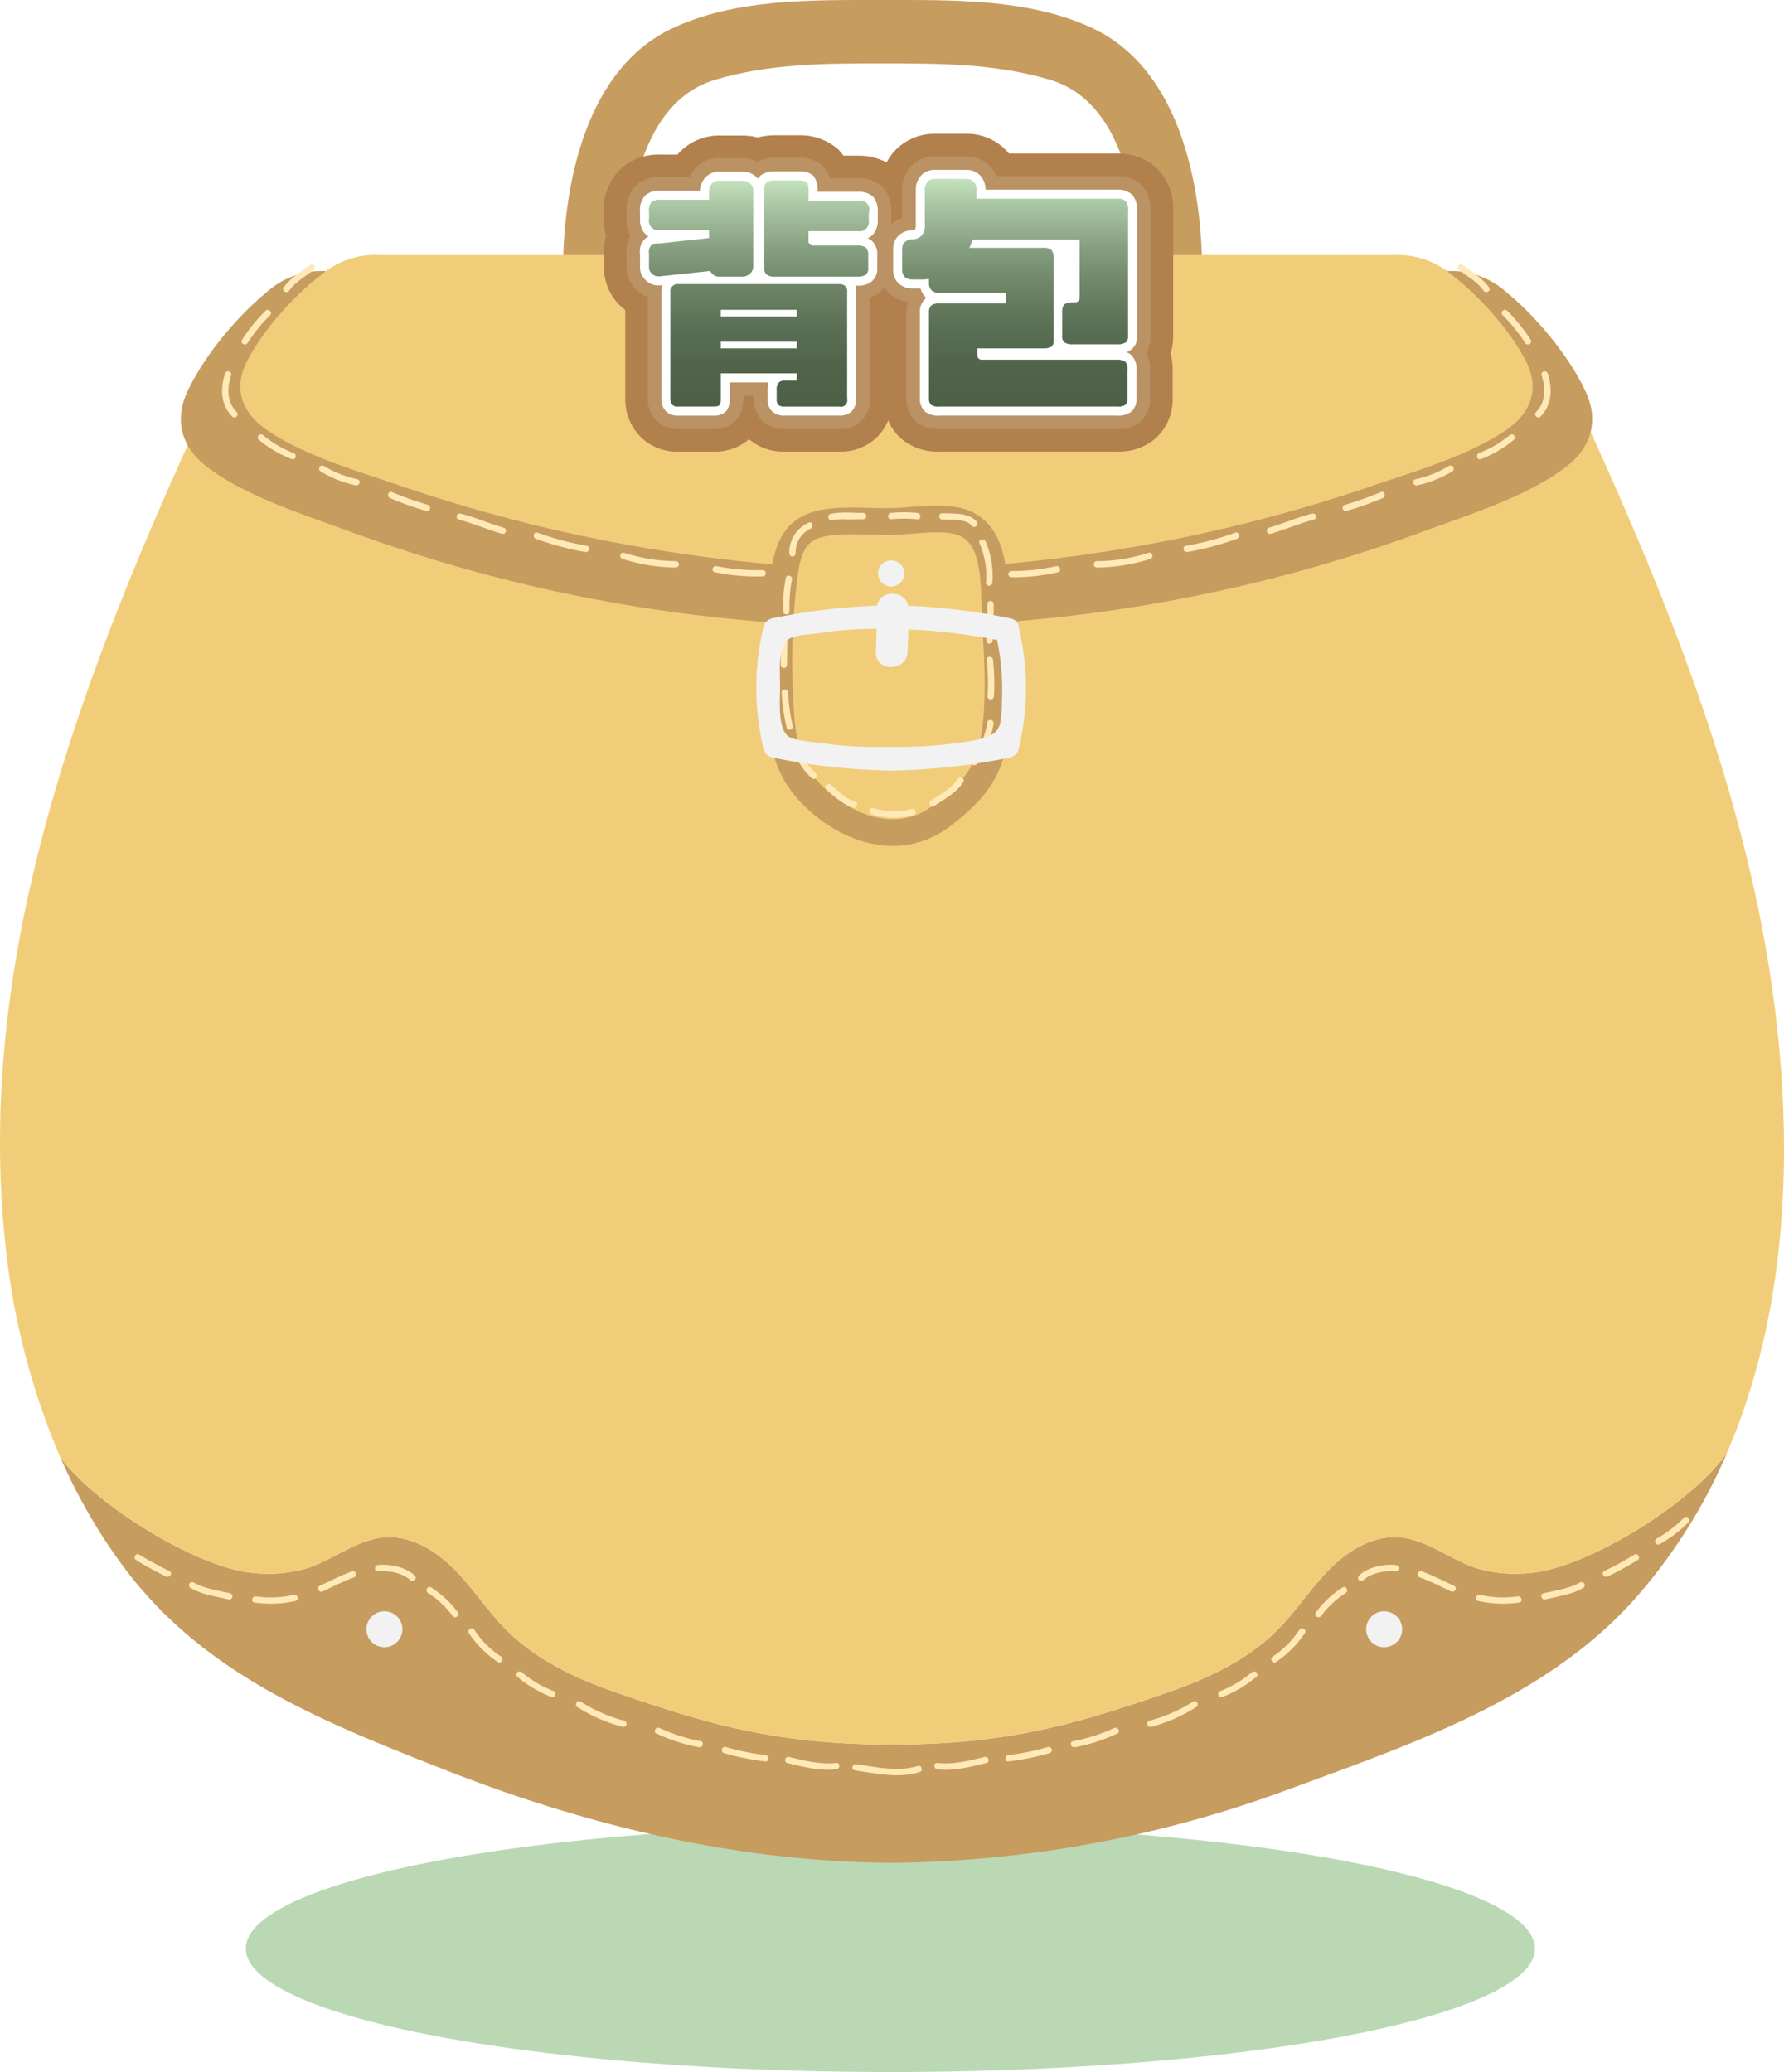 <svg xmlns="http://www.w3.org/2000/svg" xmlns:xlink="http://www.w3.org/1999/xlink" width="333.837" height="387.786" viewBox="0 0 333.837 387.786"><defs><style>.a{fill:#bad8b4;}.b,.m{fill:#c79c5f;}.c,.d{fill:#f2cd79;}.d{stroke-miterlimit:10;}.e{fill:#ffe9b7;}.f{fill:#f2f2f2;}.g{fill:#cc8258;}.h{fill:#b2804d;}.i{fill:#ba9264;}.j{fill:#fff;}.k{fill:url(#k);}.l,.m{stroke:none;}.n{filter:url(#i);}.o{filter:url(#g);}.p{filter:url(#e);}.q{filter:url(#c);}.r{filter:url(#a);}</style><filter id="a" x="24.84" y="41.735" width="282.102" height="84.536" filterUnits="userSpaceOnUse"><feOffset dy="3" input="SourceAlpha"/><feGaussianBlur stdDeviation="3" result="b"/><feFlood flood-opacity="0.161"/><feComposite operator="in" in2="b"/><feComposite in="SourceGraphic"/></filter><filter id="c" x="134.265" y="85.619" width="64.001" height="81.696" filterUnits="userSpaceOnUse"><feOffset dy="3" input="SourceAlpha"/><feGaussianBlur stdDeviation="3" result="d"/><feFlood flood-opacity="0.161"/><feComposite operator="in" in2="d"/><feComposite in="SourceGraphic"/></filter><filter id="e" x="132.532" y="104.267" width="68.455" height="48.95" filterUnits="userSpaceOnUse"><feOffset dy="3" input="SourceAlpha"/><feGaussianBlur stdDeviation="3" result="f"/><feFlood flood-opacity="0.161"/><feComposite operator="in" in2="f"/><feComposite in="SourceGraphic"/></filter><filter id="g" x="160.896" y="108.103" width="12.105" height="19.741" filterUnits="userSpaceOnUse"><feOffset dy="1" input="SourceAlpha"/><feGaussianBlur stdDeviation="1" result="h"/><feFlood flood-opacity="0.161"/><feComposite operator="in" in2="h"/><feComposite in="SourceGraphic"/></filter><filter id="i" x="112.971" y="25.003" width="106.595" height="59.555" filterUnits="userSpaceOnUse"><feOffset input="SourceAlpha"/><feGaussianBlur stdDeviation="1.417" result="j"/><feFlood flood-opacity="0.702"/><feComposite operator="in" in2="j"/><feComposite in="SourceGraphic"/></filter><linearGradient id="k" x1="0.5" x2="0.5" y2="1" gradientUnits="objectBoundingBox"><stop offset="0" stop-color="#c4e2bd"/><stop offset="0.12" stop-color="#a8c4a2"/><stop offset="0.296" stop-color="#87a081"/><stop offset="0.473" stop-color="#6d8467"/><stop offset="0.65" stop-color="#5a7054"/><stop offset="0.825" stop-color="#4f6449"/><stop offset="1" stop-color="#4c6046"/></linearGradient></defs><g transform="translate(-209.979 -133.377)"><ellipse class="a" cx="120.615" cy="23.105" rx="120.615" ry="23.105" transform="translate(255.979 474.952)"/><g transform="translate(315.336 133.377)"><path class="b" d="M398.055,138.842c-11.934-5.8-26.788-5.453-39.7-5.464-12.9.009-27.736-.334-39.655,5.464-15.811,7.691-19.971,28.811-20.121,44.581-.072,7.641,11.8,7.647,11.87,0,.116-12.279,2.722-30.973,16.618-35.123,10.225-3.054,20.738-3.04,31.309-3.052,10.57.012,21.087,0,31.309,3.052,13.893,4.15,16.5,22.858,16.618,35.123.072,7.635,11.942,7.654,11.87,0C418.027,167.642,413.87,146.535,398.055,138.842Z" transform="translate(-298.581 -133.377)"/></g><g transform="translate(208.979 208.937)"><g transform="translate(1 -1)"><path class="b" d="M493.249,385.817a25.842,25.842,0,0,1-9.767-.925c-5.011-1.625-9.348-5.441-14.6-5.779-4.927-.317-9.54,2.56-13,6.079s-6.149,7.743-9.634,11.241c-5.66,5.681-13.151,9.172-20.736,11.779-16.582,5.7-29.446,9.679-51.423,9.679s-34.839-3.978-51.423-9.679c-7.584-2.607-15.075-6.1-20.736-11.779-3.484-3.5-6.17-7.723-9.634-11.241s-8.076-6.4-13-6.079c-5.257.338-9.593,4.154-14.6,5.779a25.846,25.846,0,0,1-9.768.925c-10.278-.717-29.255-12.238-36.385-21.539a103.379,103.379,0,0,0,12.183,20.916c14.948,19.714,36.721,28.351,59.041,37.171,27.011,10.673,55.215,17.5,84.382,17.66a219.069,219.069,0,0,0,74.093-13.715c23.235-8.555,48.565-17.026,65.327-36.187a101.813,101.813,0,0,0,16.83-26.887C523.95,372.7,503.916,385.073,493.249,385.817Z" transform="translate(-207.193 -165.955)"/><path class="c" d="M536.443,285.452c-7.182-30.548-19.409-59.639-32.521-88.051a.731.731,0,0,0-.641-.367H248.572a.731.731,0,0,0-.641.367c-22.62,49.012-43.83,102.709-37.964,157.771a135.965,135.965,0,0,0,10.352,40.184c7.13,9.3,26.107,20.822,36.385,21.539a25.846,25.846,0,0,0,9.768-.925c5.01-1.625,9.346-5.441,14.6-5.779,4.926-.317,9.54,2.56,13,6.079s6.15,7.743,9.634,11.241c5.661,5.681,13.152,9.172,20.736,11.779,16.583,5.7,29.447,9.679,51.423,9.679s34.841-3.978,51.423-9.679c7.585-2.607,15.076-6.1,20.736-11.779,3.485-3.5,6.17-7.723,9.634-11.241s8.076-6.4,13-6.079c5.256.338,9.592,4.154,14.6,5.779a25.842,25.842,0,0,0,9.767.925c10.666-.744,30.7-13.121,37.141-22.58C546.652,360.762,544.6,320.139,536.443,285.452Z" transform="translate(-208.979 -197.034)"/></g></g><g transform="translate(243.819 181.112)"><g class="r" transform="matrix(1, 0, 0, 1, -33.84, -47.73)"><path class="b" d="M501.245,196.231c-3.016-6.583-9.184-14.017-14.746-18.586a15.47,15.47,0,0,0-11.285-4.054q-17.461.016-34.921,0H369.717v.01c-.017,0-.026-.01-.043-.01h-69.2q-17.461,0-34.921,0a15.468,15.468,0,0,0-11.285,4.054c-5.562,4.569-11.731,12-14.747,18.586-2.578,5.63-.834,10.69,4.041,14.262,7.409,5.429,17.4,8.524,25.933,11.671a292.663,292.663,0,0,0,30.769,9.463,292.5,292.5,0,0,0,69.354,8.5.581.581,0,0,0,.1-.023v.023h1.372v-.013c.023,0,.037.014.061.013a292.511,292.511,0,0,0,69.354-8.5,292.747,292.747,0,0,0,30.769-9.463c8.537-3.147,18.524-6.241,25.933-11.671C502.081,206.922,503.824,201.861,501.245,196.231Z" transform="translate(-204.49 -125.86)"/></g><path class="c" d="M488.4,193.7c-2.889-5.847-8.8-12.45-14.125-16.509a15.526,15.526,0,0,0-10.809-3.6q-16.724.014-33.448,0H307.234q-16.724,0-33.448,0a15.525,15.525,0,0,0-10.809,3.6c-5.327,4.058-11.236,10.662-14.124,16.509-2.47,5-.8,9.495,3.87,12.668,7.1,4.822,16.662,7.571,24.839,10.366a296.758,296.758,0,0,0,29.472,8.4,300.109,300.109,0,0,0,61.593,7.47,300.11,300.11,0,0,0,61.594-7.47,296.848,296.848,0,0,0,29.472-8.4c8.177-2.8,17.742-5.544,24.839-10.366C489.2,203.2,490.871,198.7,488.4,193.7Z" transform="translate(-236.576 -173.592)"/></g><g transform="translate(225.756 182.796)"><g class="q" transform="matrix(1, 0, 0, 1, -15.78, -49.42)"><g class="d" transform="translate(-187.25 -118.94)"><path class="l" d="M 354.32 271.759 C 354.32 271.759 354.32 271.759 354.319 271.759 C 349.648 271.759 344.703 269.648 340.395 265.817 C 338.001 263.687 336.375 261.508 335.278 258.959 C 334.258 256.591 333.66 253.795 333.395 250.161 C 332.691 240.516 332.969 230.672 334.18 222.443 C 334.742 218.614 336.033 216.23 338.242 214.94 C 340.519 213.61 343.817 213.431 346.743 213.431 C 347.905 213.431 349.091 213.461 350.348 213.493 C 351.389 213.52 352.466 213.547 353.549 213.557 L 353.571 213.557 L 353.593 213.557 C 354.928 213.545 356.322 213.434 357.798 213.318 C 359.378 213.192 361.012 213.063 362.575 213.063 C 365.475 213.063 367.5 213.521 368.946 214.504 C 370.721 215.71 371.866 217.525 372.551 220.216 C 373.209 222.802 373.311 225.683 373.409 228.47 C 373.421 228.808 373.432 229.141 373.445 229.469 C 373.508 231.105 373.595 232.78 373.678 234.4 C 374.046 241.507 374.425 248.857 373 255.635 C 372.439 258.308 371.416 260.545 369.78 262.677 C 368.402 264.474 366.548 266.242 363.771 268.408 C 360.918 270.631 357.738 271.759 354.32 271.759 Z"/><path class="m" d="M 362.574 215.563 C 361.11 215.563 359.527 215.688 357.995 215.81 C 356.541 215.925 355.038 216.044 353.615 216.057 L 353.571 216.057 L 353.527 216.057 C 352.423 216.047 351.336 216.019 350.283 215.992 C 349.044 215.961 347.873 215.931 346.743 215.931 C 344.152 215.931 341.265 216.069 339.503 217.099 C 338.847 217.482 338.346 217.991 337.924 218.7 C 337.335 219.693 336.908 221.074 336.653 222.807 C 335.469 230.861 335.197 240.51 335.888 249.979 C 336.133 253.327 336.668 255.867 337.574 257.971 C 338.521 260.171 339.946 262.071 342.056 263.949 C 343.959 265.641 345.995 266.964 348.11 267.881 C 350.219 268.795 352.308 269.259 354.319 269.259 C 357.168 269.259 359.831 268.309 362.233 266.436 C 364.837 264.406 366.553 262.778 367.797 261.156 C 369.196 259.332 370.072 257.414 370.554 255.121 C 371.912 248.661 371.541 241.477 371.182 234.529 C 371.098 232.901 371.011 231.217 370.947 229.565 C 370.934 229.234 370.922 228.898 370.91 228.558 C 370.817 225.903 370.72 223.159 370.128 220.832 C 369.438 218.121 368.32 217.102 367.54 216.571 C 366.542 215.893 364.918 215.563 362.574 215.563 L 362.574 215.563 M 362.575 210.563 C 365.416 210.563 368.172 210.955 370.351 212.436 C 375.772 216.122 375.72 223.567 375.943 229.373 C 376.283 238.178 377.275 247.455 375.447 256.149 C 374.096 262.578 370.356 266.443 365.308 270.379 C 361.836 273.086 358.07 274.259 354.319 274.259 C 348.752 274.259 343.218 271.674 338.733 267.685 C 333.303 262.854 331.436 257.664 330.902 250.343 C 330.24 241.288 330.385 231.061 331.706 222.079 C 333.165 212.15 339.299 210.931 346.743 210.931 C 348.934 210.931 351.239 211.036 353.571 211.057 C 356.245 211.033 359.461 210.563 362.575 210.563 Z"/></g></g><path class="e" d="M259.551,175.126c-1.72,1.291-3.747,2.49-5,4.279-.438.627.59,1.221,1.026.6,1.122-1.606,3.026-2.693,4.571-3.854.6-.453.012-1.484-.6-1.024Z" transform="translate(-217.253 -175.011)"/><path class="e" d="M252.4,182.4a32.02,32.02,0,0,0-4.408,5.451c-.413.645.614,1.24,1.026.6a30.568,30.568,0,0,1,4.222-5.211c.544-.538-.3-1.377-.839-.839Z" transform="translate(-218.478 -173.662)"/><path class="e" d="M245.379,192.337c-.9,2.8-.832,5.853,1.339,8.048.538.544,1.377-.3.839-.839-1.875-1.9-1.8-4.506-1.033-6.893.233-.729-.913-1.041-1.145-.316Z" transform="translate(-219.05 -171.848)"/><path class="e" d="M250.64,202.855a21.637,21.637,0,0,0,6.207,3.646c.715.273,1.023-.874.316-1.144a19.868,19.868,0,0,1-5.683-3.341c-.583-.487-1.427.348-.839.839Z" transform="translate(-218.003 -169.989)"/><path class="e" d="M260.411,207.883a21.371,21.371,0,0,0,6.551,2.6c.744.161,1.064-.983.316-1.144a20.324,20.324,0,0,1-6.267-2.486.594.594,0,0,0-.6,1.026Z" transform="translate(-216.191 -169.072)"/><path class="e" d="M271.393,212.11a61.791,61.791,0,0,0,6.75,2.4.594.594,0,0,0,.316-1.144,61.7,61.7,0,0,1-6.75-2.4c-.7-.3-1.01.851-.316,1.144Z" transform="translate(-214.158 -168.297)"/><path class="e" d="M282.229,215.5c2.728.693,5.36,1.859,8.072,2.645a.594.594,0,0,0,.316-1.145c-2.711-.785-5.345-1.951-8.072-2.643a.594.594,0,0,0-.316,1.144Z" transform="translate(-212.138 -167.658)"/><path class="e" d="M294.364,218.519a55,55,0,0,0,9.24,2.463c.747.147,1.066-1,.316-1.144a54.834,54.834,0,0,1-9.24-2.464c-.713-.275-1.022.872-.316,1.145Z" transform="translate(-209.864 -167.097)"/><path class="e" d="M308.017,221.683a33.391,33.391,0,0,0,9.995,1.611.594.594,0,0,0,0-1.187,32.367,32.367,0,0,1-9.679-1.568c-.729-.234-1.041.912-.316,1.144Z" transform="translate(-207.313 -166.503)"/><path class="e" d="M322.579,223.788a40.181,40.181,0,0,0,8.961.781.594.594,0,0,0,0-1.187,38.587,38.587,0,0,1-8.646-.738c-.745-.15-1.065.995-.315,1.144Z" transform="translate(-204.593 -166.106)"/><path class="e" d="M439.9,176.151c1.544,1.161,3.448,2.248,4.571,3.854.434.621,1.464.029,1.024-.6-1.25-1.789-3.277-2.988-5-4.279-.611-.459-1.2.571-.6,1.024Z" transform="translate(-182.622 -175.011)"/><path class="e" d="M446.741,183.236a30.57,30.57,0,0,1,4.223,5.211c.411.64,1.439.046,1.024-.6a31.966,31.966,0,0,0-4.409-5.451c-.542-.538-1.383.3-.839.839Z" transform="translate(-181.329 -173.662)"/><path class="e" d="M453.045,192.653c.764,2.391.843,5-1.034,6.893-.538.544.3,1.384.839.839,2.171-2.194,2.235-5.248,1.339-8.048-.232-.724-1.378-.414-1.144.316Z" transform="translate(-180.343 -171.848)"/><path class="e" d="M448.756,202.016a19.89,19.89,0,0,1-5.685,3.341c-.705.271-.4,1.418.316,1.144a21.643,21.643,0,0,0,6.208-3.646c.586-.49-.258-1.327-.839-.839Z" transform="translate(-182.057 -169.989)"/><path class="e" d="M439.3,206.857a20.336,20.336,0,0,1-6.267,2.486c-.747.161-.431,1.306.315,1.144a21.359,21.359,0,0,0,6.551-2.6.594.594,0,0,0-.6-1.026Z" transform="translate(-183.94 -169.073)"/><path class="e" d="M428.646,210.966a61.806,61.806,0,0,1-6.752,2.4.594.594,0,0,0,.316,1.144,61.81,61.81,0,0,0,6.752-2.4c.692-.292.388-1.441-.316-1.144Z" transform="translate(-186.02 -168.297)"/><path class="e" d="M418.023,214.354c-2.728.692-5.362,1.859-8.073,2.643a.594.594,0,0,0,.316,1.145c2.711-.786,5.345-1.951,8.073-2.645a.594.594,0,0,0-.316-1.144Z" transform="translate(-188.254 -167.658)"/><path class="e" d="M406.07,217.374a54.892,54.892,0,0,1-9.24,2.464c-.749.147-.432,1.291.316,1.144a54.959,54.959,0,0,0,9.238-2.463c.705-.273.4-1.421-.315-1.145Z" transform="translate(-190.709 -167.097)"/><path class="e" d="M392.511,220.539a32.374,32.374,0,0,1-9.68,1.568.594.594,0,0,0,0,1.187,33.385,33.385,0,0,0,9.994-1.611c.725-.233.415-1.379-.315-1.144Z" transform="translate(-193.354 -166.503)"/><path class="e" d="M377.747,222.644a37.346,37.346,0,0,1-8.386.906.594.594,0,0,0,0,1.187,38.82,38.82,0,0,0,8.7-.948c.748-.152.431-1.3-.316-1.144Z" transform="translate(-195.873 -166.106)"/><path class="e" d="M231.326,379.535a58.735,58.735,0,0,0,5.616,3.071c.686.328,1.289-.7.6-1.026a58.462,58.462,0,0,1-5.616-3.071c-.65-.4-1.248.623-.6,1.026Z" transform="translate(-221.629 -136.975)"/><path class="e" d="M239.891,383.928c2.237,1.258,4.651,1.557,7.114,2.145.743.178,1.06-.966.316-1.144-2.351-.561-4.692-.824-6.83-2.025a.594.594,0,0,0-.6,1.024Z" transform="translate(-220.03 -136.152)"/><path class="e" d="M250,386.278a20.943,20.943,0,0,0,7.679-.292c.744-.169.43-1.313-.316-1.144a19.311,19.311,0,0,1-7.047.292c-.747-.107-1.069,1.036-.316,1.144Z" transform="translate(-218.166 -135.777)"/><path class="e" d="M260.848,384.891c1.942-.9,3.789-1.894,5.809-2.607.716-.252.407-1.4-.316-1.144-2.12.747-4.056,1.784-6.093,2.725-.692.321-.09,1.344.6,1.026Z" transform="translate(-216.226 -136.473)"/><path class="e" d="M269.506,381.329c1.872-.19,4.666.288,6.049,1.668a.594.594,0,0,0,.84-.839c-1.636-1.631-4.658-2.242-6.889-2.016-.753.076-.76,1.264,0,1.187Z" transform="translate(-214.544 -136.661)"/><path class="e" d="M277.332,384.721a17.053,17.053,0,0,1,4.585,4.262c.415.637,1.443.043,1.024-.6a18.408,18.408,0,0,0-5.01-4.687c-.63-.436-1.225.592-.6,1.024Z" transform="translate(-213.024 -136.008)"/><path class="e" d="M283.75,390.99a18.734,18.734,0,0,0,5.414,5.427c.64.421,1.236-.607.6-1.026a17.273,17.273,0,0,1-4.988-5c-.417-.637-1.446-.043-1.026.6Z" transform="translate(-211.793 -134.787)"/><path class="e" d="M291.411,397.906a21.885,21.885,0,0,0,6.407,3.8c.713.274,1.022-.872.316-1.144a20.182,20.182,0,0,1-5.884-3.5c-.579-.493-1.422.343-.839.839Z" transform="translate(-210.378 -133.516)"/><path class="e" d="M300.905,402.716a29.752,29.752,0,0,0,8.457,3.7.594.594,0,0,0,.316-1.144,28.718,28.718,0,0,1-8.175-3.578c-.652-.4-1.248.624-.6,1.026Z" transform="translate(-208.619 -132.641)"/><path class="e" d="M313.352,406.869a33.289,33.289,0,0,0,7.948,2.579c.747.142,1.066-1,.316-1.144a32.023,32.023,0,0,1-7.664-2.461c-.687-.322-1.291.7-.6,1.026Z" transform="translate(-206.296 -131.858)"/><path class="e" d="M324.03,409.974a47.709,47.709,0,0,0,7.725,1.556c.757.089.75-1.1,0-1.187a45.8,45.8,0,0,1-7.409-1.513.594.594,0,0,0-.316,1.144Z" transform="translate(-204.32 -131.293)"/><path class="e" d="M334.014,411.544c3.042.724,6.017,1.526,9.167,1.167.75-.085.758-1.274,0-1.187-3.042.348-5.914-.426-8.851-1.124-.743-.177-1.06.967-.316,1.144Z" transform="translate(-202.455 -130.998)"/><path class="e" d="M476.154,372.715a23.242,23.242,0,0,1-5.117,3.905.593.593,0,0,0,.6,1.024,24.349,24.349,0,0,0,5.358-4.09c.538-.544-.3-1.384-.839-.839Z" transform="translate(-176.807 -138.075)"/><path class="e" d="M468.413,378.51a58.447,58.447,0,0,1-5.615,3.071c-.69.33-.088,1.353.6,1.026a58.734,58.734,0,0,0,5.616-3.071c.648-.4.052-1.429-.6-1.026Z" transform="translate(-178.351 -136.975)"/><path class="e" d="M460.06,382.9c-2.137,1.2-4.48,1.464-6.83,2.025-.742.178-.427,1.322.316,1.144,2.464-.589,4.876-.887,7.114-2.145a.594.594,0,0,0-.6-1.024Z" transform="translate(-180.162 -136.152)"/><path class="e" d="M450.3,385.134a19.311,19.311,0,0,1-7.047-.292c-.743-.169-1.061.976-.315,1.144a20.935,20.935,0,0,0,7.677.292c.754-.108.433-1.251-.316-1.144Z" transform="translate(-182.087 -135.777)"/><path class="e" d="M440.141,383.865c-2.038-.941-3.97-1.978-6.093-2.725-.722-.255-1.031.891-.316,1.144,2.021.712,3.868,1.709,5.809,2.607.69.318,1.293-.705.6-1.026Z" transform="translate(-183.805 -136.473)"/><path class="e" d="M430.963,380.142c-2.232-.227-5.254.385-6.888,2.016a.594.594,0,0,0,.839.839c1.383-1.379,4.177-1.858,6.049-1.668.76.077.754-1.111,0-1.187Z" transform="translate(-185.567 -136.661)"/><path class="e" d="M422.278,383.7a18.4,18.4,0,0,0-5.011,4.687c-.418.642.609,1.238,1.026.6a17.048,17.048,0,0,1,4.584-4.263c.624-.431.032-1.46-.6-1.024Z" transform="translate(-186.826 -136.008)"/><path class="e" d="M415.5,390.392a17.262,17.262,0,0,1-4.989,5c-.635.419-.042,1.447.6,1.026a18.733,18.733,0,0,0,5.414-5.427c.419-.641-.608-1.236-1.024-.6Z" transform="translate(-188.122 -134.787)"/><path class="e" d="M408.171,397.067a20.214,20.214,0,0,1-5.884,3.5c-.706.271-.4,1.418.316,1.144a21.9,21.9,0,0,0,6.407-3.8c.583-.5-.261-1.332-.839-.839Z" transform="translate(-189.683 -133.516)"/><path class="e" d="M399.256,401.691a28.7,28.7,0,0,1-8.175,3.578.594.594,0,0,0,.316,1.144,29.759,29.759,0,0,0,8.459-3.7c.648-.4.052-1.429-.6-1.026Z" transform="translate(-191.783 -132.641)"/><path class="e" d="M386.733,405.844a32.032,32.032,0,0,1-7.663,2.461c-.75.142-.432,1.287.316,1.144a33.3,33.3,0,0,0,7.947-2.579c.691-.324.089-1.347-.6-1.026Z" transform="translate(-194.03 -131.858)"/><path class="e" d="M376.294,408.83a45.716,45.716,0,0,1-7.41,1.513c-.749.089-.757,1.277,0,1.187a47.7,47.7,0,0,0,7.726-1.556.594.594,0,0,0-.316-1.144Z" transform="translate(-195.96 -131.293)"/><path class="e" d="M366.538,410.4c-2.938.7-5.807,1.472-8.851,1.124-.757-.087-.751,1.1,0,1.187,3.15.36,6.125-.443,9.167-1.167.743-.176.428-1.321-.316-1.144Z" transform="translate(-198.054 -130.998)"/><path class="e" d="M344.617,412.685c4.013.578,8.184,1.566,12.161.328.726-.227.417-1.373-.316-1.144-3.765,1.173-7.731.22-11.53-.329-.747-.107-1.069,1.036-.315,1.145Z" transform="translate(-200.473 -130.783)"/><path class="e" d="M341.131,215.593a14.282,14.282,0,0,1,3.023-.122l2.794-.031a.594.594,0,0,0,0-1.187c-1.96.023-4.222-.253-6.133.2-.743.174-.428,1.32.316,1.144Z" transform="translate(-201.183 -167.685)"/><path class="e" d="M350.4,215.445a26.356,26.356,0,0,1,4.9.011c.76.071.755-1.116,0-1.187a26.46,26.46,0,0,0-4.9-.011c-.755.069-.762,1.256,0,1.187Z" transform="translate(-199.417 -167.692)"/><path class="e" d="M337.878,215.788a6.087,6.087,0,0,0-3.623,5.766.594.594,0,0,0,1.187,0,4.874,4.874,0,0,1,2.751-4.622c.694-.291.389-1.44-.316-1.144Z" transform="translate(-202.33 -167.395)"/><path class="e" d="M333.8,224.555a27.245,27.245,0,0,0-.506,6.271c.027.762,1.214.766,1.187,0a25.9,25.9,0,0,1,.463-5.955c.146-.747-1-1.066-1.144-.316Z" transform="translate(-202.514 -165.826)"/><path class="e" d="M333.006,233.367l-.117,5.874a.594.594,0,0,0,1.187,0l.118-5.874a.594.594,0,0,0-1.187,0Z" transform="translate(-202.586 -164.206)"/><path class="e" d="M333.055,242.648a37.614,37.614,0,0,0,.921,6.538c.172.744,1.318.43,1.144-.315a35.853,35.853,0,0,1-.878-6.223c-.04-.761-1.227-.766-1.187,0Z" transform="translate(-202.555 -162.47)"/><path class="e" d="M334.825,251.727a14.242,14.242,0,0,0,3.51,5.28c.554.526,1.4-.312.84-.839a12.9,12.9,0,0,1-3.206-4.756c-.272-.705-1.42-.4-1.144.316Z" transform="translate(-202.231 -160.799)"/><path class="e" d="M340.115,257.959c1.547,1.308,3.064,2.867,5.042,3.481.731.228,1.043-.918.316-1.144-1.764-.548-3.14-2.011-4.519-3.176-.579-.49-1.423.345-.839.839Z" transform="translate(-201.271 -159.685)"/><path class="e" d="M347.291,261.927a13.481,13.481,0,0,0,7.823.17.594.594,0,0,0-.316-1.145,12.615,12.615,0,0,1-7.192-.169c-.713-.274-1.023.872-.316,1.144Z" transform="translate(-199.967 -158.98)"/><path class="e" d="M357.225,261.293c1.944-1.282,4.182-2.452,5.455-4.475.408-.648-.618-1.245-1.024-.6-1.151,1.829-3.271,2.89-5.031,4.049-.635.419-.042,1.447.6,1.026Z" transform="translate(-198.198 -159.878)"/><path class="e" d="M364.025,255.079a18.171,18.171,0,0,0,3.1-7.46c.117-.748-1.026-1.069-1.145-.316A17.364,17.364,0,0,1,363,254.479c-.421.64.607,1.236,1.024.6Z" transform="translate(-196.973 -161.573)"/><path class="e" d="M358.452,215.484c1.64.064,4.379-.229,5.58,1.191.494.584,1.331-.259.839-.839-1.442-1.7-4.445-1.461-6.419-1.538-.764-.028-.763,1.159,0,1.187Z" transform="translate(-197.912 -167.665)"/><path class="e" d="M364.249,219.131a15.6,15.6,0,0,1,1.225,7.375c-.058.761,1.13.757,1.187,0a16.344,16.344,0,0,0-1.268-7.691c-.292-.693-1.441-.388-1.144.316Z" transform="translate(-196.731 -166.893)"/><path class="e" d="M365.509,228.691q-.036,3.431-.18,6.857c-.032.764,1.155.763,1.187,0q.144-3.427.18-6.857a.594.594,0,0,0-1.187,0Z" transform="translate(-196.52 -165.08)"/><path class="e" d="M365.376,237.486a40.982,40.982,0,0,1,.165,6.858c-.045.763,1.142.761,1.187,0a40.976,40.976,0,0,0-.165-6.858c-.081-.751-1.269-.76-1.187,0Z" transform="translate(-196.512 -163.434)"/><path class="f" d="M2.448,0A2.448,2.448,0,1,1,0,2.448,2.448,2.448,0,0,1,2.448,0Z" transform="translate(148.536 55.449)"/><circle class="f" cx="3.365" cy="3.365" r="3.365" transform="translate(52.791 252.139)"/><circle class="f" cx="3.365" cy="3.365" r="3.365" transform="translate(239.871 252.139)"/><g class="p" transform="matrix(1, 0, 0, 1, -15.78, -49.42)"><path class="f" d="M378.191,230.511a1.807,1.807,0,0,0-1.315-1.688,2.251,2.251,0,0,0-.216-.064c-.024-.006-.043-.015-.068-.02A119.056,119.056,0,0,0,355.2,226.3c-.082-.007-.158-.024-.245-.024h-1.334c-.087,0-.163.017-.245.024a119.081,119.081,0,0,0-21.394,2.442,2.181,2.181,0,0,0-1.555,1.554,48.654,48.654,0,0,0,0,22.911,2.188,2.188,0,0,0,1.555,1.554,118.952,118.952,0,0,0,21.394,2.44,2.314,2.314,0,0,0,.245.025h1.334a2.261,2.261,0,0,0,.243-.025,118.977,118.977,0,0,0,21.4-2.44,2.192,2.192,0,0,0,1.555-1.554A48.62,48.62,0,0,0,378.191,230.511Zm-3.138,13.031c-.191,5.69.066,6.988-5.327,8.05a82.042,82.042,0,0,1-16.106,1.18h-.014a71.143,71.143,0,0,1-11.96-.637c-1.573-.264-5.293-.414-6.564-1.3-2.048-1.422-1.6-6.786-1.583-9.222.02-2.589-.509-7.463,1.583-8.958,1.27-.908,4.489-.925,6.051-1.2a70.69,70.69,0,0,1,12.482-.731h0a108.9,108.9,0,0,1,20.5,2.065A45.82,45.82,0,0,1,375.053,243.541Z" transform="translate(-187.53 -116.01)"/></g><g transform="translate(148.119 60.684)"><g class="o" transform="matrix(1, 0, 0, 1, -163.9, -110.1)"><path class="f" d="M348.068,229q.009,4.008-.166,8.013c-.166,3.819,5.769,3.81,5.935,0q.174-4.006.166-8.013c-.007-3.819-5.942-3.826-5.935,0Z" transform="translate(-184 -116.03)"/></g></g></g><g transform="translate(-331.79 59.458)"><g transform="translate(654.77 98.952)"><rect class="g" width="14.202" height="1.252" transform="translate(21.886 32.949)"/><rect class="g" width="14.202" height="1.252" transform="translate(21.886 38.919)"/><path class="h" d="M761.306,113.318a10.526,10.526,0,0,0-2.906-7.753,10.394,10.394,0,0,0-7.609-2.907H730.577l-.261-.334-.369-.369a10.155,10.155,0,0,0-7.224-3h-6.113a10.152,10.152,0,0,0-7.231,3.01l-.366.367-.318.408a11.262,11.262,0,0,0-1.018,1.568,11.374,11.374,0,0,0-5.409-1.261h-2.675c-.083-.114-.169-.226-.257-.337l-.592-.742-.742-.591A10.728,10.728,0,0,0,691.2,99.24h-4.381a12.68,12.68,0,0,0-3.29.415,10.839,10.839,0,0,0-2.823-.367h-4.189a10.228,10.228,0,0,0-7.852,3.418l-.124.144h-3.241a10.486,10.486,0,0,0-7.307,2.618,10.288,10.288,0,0,0-3.208,8.041v1.444a11.651,11.651,0,0,0,.4,3.106,11.282,11.282,0,0,0-.4,3.548v1.925a10.018,10.018,0,0,0,3.234,7.778q.367.35.763.657v16.59a9.973,9.973,0,0,0,2.859,7.128,9.632,9.632,0,0,0,7.079,2.762h6.547a9.749,9.749,0,0,0,6.674-2.328,9.876,9.876,0,0,0,6.71,2.328H698.8a9.689,9.689,0,0,0,7.122-2.756,9.482,9.482,0,0,0,2.045-3.1,9.407,9.407,0,0,0,2.653,3.6,10.527,10.527,0,0,0,7.047,2.249h33.122a10.492,10.492,0,0,0,6.945-2.245,9.857,9.857,0,0,0,3.474-7.741v-5.344a11.987,11.987,0,0,0-.382-3.079,10.792,10.792,0,0,0,.478-3.227Z" transform="translate(-654.77 -98.952)"/></g><g class="n" transform="matrix(1, 0, 0, 1, 541.77, 73.92)"><path class="i" d="M757.861,114.1a6.631,6.631,0,0,0-1.67-4.767,6.285,6.285,0,0,0-4.623-1.67H729.006a6.958,6.958,0,0,0-.923-1.55l-.16-.206-.185-.185a5.956,5.956,0,0,0-4.238-1.766h-6.113a5.957,5.957,0,0,0-4.241,1.769l-.182.183-.16.2a6.383,6.383,0,0,0-1.42,3.991v5.443a5.892,5.892,0,0,0-2.084,1.1c.02-.236.04-.473.04-.723v-1.444a6.716,6.716,0,0,0-1.668-4.813l-.138-.139-.151-.126a6.6,6.6,0,0,0-4.335-1.359H697.78a5.423,5.423,0,0,0-.965-1.925l-.3-.372-.371-.3a6.554,6.554,0,0,0-4.174-1.211h-4.381a7.407,7.407,0,0,0-3.305.679,6.4,6.4,0,0,0-2.808-.63h-4.189a5.944,5.944,0,0,0-4.672,1.974,6.643,6.643,0,0,0-1.035,1.589h-5.51a6.344,6.344,0,0,0-4.5,1.55,6.463,6.463,0,0,0-1.795,4.887v1.444a6.675,6.675,0,0,0,.7,3.135,6.4,6.4,0,0,0-.7,3.43v2.11a6.093,6.093,0,0,0,4,5.9v19.029a5.785,5.785,0,0,0,1.621,4.141A5.533,5.533,0,0,0,669.49,155h6.547a5.473,5.473,0,0,0,4.449-1.867l.181-.225.149-.247a6.374,6.374,0,0,0,.841-3.327v-.544h2v.688a5.487,5.487,0,0,0,1.567,3.992,5.7,5.7,0,0,0,4.2,1.53h10.158a5.335,5.335,0,0,0,5.716-5.667V130.383a5.585,5.585,0,0,0,2-1.058,5.347,5.347,0,0,0,.793-.831,6.45,6.45,0,0,0,.559.769l.211.247.247.211a6.306,6.306,0,0,0,3.353,1.447,7.483,7.483,0,0,0-.3,2.184V149.24a5.657,5.657,0,0,0,1.95,4.494A6.471,6.471,0,0,0,718.446,155h33.122a6.371,6.371,0,0,0,4.243-1.266,5.657,5.657,0,0,0,1.953-4.5V143.9a6.783,6.783,0,0,0-.707-3.2,5.941,5.941,0,0,0,.8-3.108Z" transform="translate(-542.55 -74.7)"/></g><path class="j" d="M732.689,106.952h-6.113a3.438,3.438,0,0,0-2.447,1.025l-.073.073-.063.082a3.855,3.855,0,0,0-.886,2.434v6.6a2.593,2.593,0,0,1-.109.9.914.914,0,0,1-.427.2h-.307l-.075.007a3.63,3.63,0,0,0-2.343,1.017l-.046.046-.042.05a3.4,3.4,0,0,0-.888,2.3v4.044a3.529,3.529,0,0,0,.888,2.35l.084.1.1.085a3.864,3.864,0,0,0,2.246.881l.077.007h1.742a3.057,3.057,0,0,0,.753,1.433,2.8,2.8,0,0,0,.328.312c-.059.041-.116.085-.17.131a3.449,3.449,0,0,0-1.041,2.79v15.887a3.141,3.141,0,0,0,1.04,2.549,4.031,4.031,0,0,0,2.719.681h33.122a3.954,3.954,0,0,0,2.621-.68,3.139,3.139,0,0,0,1.041-2.55v-5.344a3.571,3.571,0,0,0-1.041-2.789,3,3,0,0,0-.906-.511,3.045,3.045,0,0,0,1.051-.553,2.972,2.972,0,0,0,.992-2.452V114.562a4.148,4.148,0,0,0-.928-2.975,3.872,3.872,0,0,0-2.831-.928h-24.6v-.092a3.855,3.855,0,0,0-.886-2.434l-.064-.083-.074-.074a3.443,3.443,0,0,0-2.447-1.024Zm17.4,33.844.038-.057.1.057Z" transform="translate(-9.967 -1.244)"/><path class="j" d="M692.439,107.293h-4.381a4.392,4.392,0,0,0-2.643.707,2.609,2.609,0,0,0-.566.659c-.083-.1-.171-.2-.266-.293l-.035-.035-.036-.033a3.75,3.75,0,0,0-2.566-.956h-4.189a3.488,3.488,0,0,0-2.764,1.107,3.943,3.943,0,0,0-.987,2.244l-.008.083v.128h-7.458a3.928,3.928,0,0,0-2.78.878,4,4,0,0,0-.979,3.025v1.444a3.835,3.835,0,0,0,.839,2.592,2.856,2.856,0,0,0,.792.638,2.43,2.43,0,0,0-.612.361,3.291,3.291,0,0,0-1.019,2.909V125a3.286,3.286,0,0,0,1.108,2.691,3.32,3.32,0,0,0,2.362.95c.113,0,.229-.006.345-.016l.407-.043a3.565,3.565,0,0,0-.226,1.3v19.979a3.2,3.2,0,0,0,.88,2.35,3.091,3.091,0,0,0,2.3.783H676.5a3,3,0,0,0,2.474-.92l.073-.09.059-.1a3.906,3.906,0,0,0,.48-2.024v-3.077h7.257a4.481,4.481,0,0,0-.187,1.393V150a3,3,0,0,0,.828,2.2,3.215,3.215,0,0,0,2.4.785h10.158a3.173,3.173,0,0,0,2.349-.782,3.257,3.257,0,0,0,.834-2.351V129.877a3.92,3.92,0,0,0-.165-1.2h.449a4,4,0,0,0,2.622-.778,3.081,3.081,0,0,0,1.04-2.5v-2.311a3.468,3.468,0,0,0-1.04-2.838,2.936,2.936,0,0,0-.75-.45,2.932,2.932,0,0,0,1.046-.763,3.838,3.838,0,0,0,.841-2.593V115a4.064,4.064,0,0,0-.927-3.023l-.055-.056-.061-.051a4.177,4.177,0,0,0-2.716-.774h-7.507v-.236a4.2,4.2,0,0,0-.705-2.642l-.118-.149-.149-.118a4,4,0,0,0-2.594-.658Z" transform="translate(-1.244 -1.297)"/><path class="k" d="M733,108.952a1.746,1.746,0,0,1,1.252.53,2.189,2.189,0,0,1,.529,1.4v1.781h26.286a2.385,2.385,0,0,1,1.637.433,2.574,2.574,0,0,1,.433,1.781v23.494a1.437,1.437,0,0,1-.385,1.155,2.714,2.714,0,0,1-1.638.385h-8.329a2.543,2.543,0,0,1-1.589-.385,1.437,1.437,0,0,1-.385-1.155v-4.429a2.224,2.224,0,0,1,.385-1.492,2.543,2.543,0,0,1,1.589-.385h.385c.578,0,.915-.337.915-1.011V120.313H734.012a6.452,6.452,0,0,1-.578,1.54h13.721a2.447,2.447,0,0,1,1.685.433,2.7,2.7,0,0,1,.385,1.782v15.069a1.582,1.582,0,0,1-.337,1.155,2.781,2.781,0,0,1-1.685.385H734.927v1.059c0,.722.288,1.059.915,1.059h25.227a2.477,2.477,0,0,1,1.54.385,1.9,1.9,0,0,1,.433,1.492v5.344a1.579,1.579,0,0,1-.433,1.252,2.572,2.572,0,0,1-1.54.288H727.946a2.741,2.741,0,0,1-1.637-.288,1.579,1.579,0,0,1-.433-1.252V134.13a1.972,1.972,0,0,1,.433-1.492,2.475,2.475,0,0,1,1.54-.386h12.421v-1.973H727.85a1.976,1.976,0,0,1-1.54-.53,2.049,2.049,0,0,1-.433-1.493v-.578a11.832,11.832,0,0,1-1.3.1h-1.925a2.243,2.243,0,0,1-1.3-.481,1.833,1.833,0,0,1-.481-1.252V122a1.713,1.713,0,0,1,.481-1.2,2,2,0,0,1,1.3-.53h.336a2.6,2.6,0,0,0,1.493-.674,2.791,2.791,0,0,0,.626-2.118v-6.6a2.185,2.185,0,0,1,.53-1.4,1.743,1.743,0,0,1,1.252-.53Z" transform="translate(-10.278 -1.555)"/><path class="k" d="M683.7,126.721a2.123,2.123,0,0,1-1.444.578h-4.189a1.739,1.739,0,0,1-1.348-.433,2.14,2.14,0,0,1-.481-.626l-9.485,1.011a1.677,1.677,0,0,1-1.4-.481,1.615,1.615,0,0,1-.578-1.4v-2.358a1.865,1.865,0,0,1,.385-1.541,3.251,3.251,0,0,1,1.589-.385L676,120.077v-1.492h-9.147a1.748,1.748,0,0,1-2.07-2.023v-1.444a2.491,2.491,0,0,1,.433-1.781,2.383,2.383,0,0,1,1.637-.433H676v-1.733a2.283,2.283,0,0,1,.578-1.3,1.892,1.892,0,0,1,1.492-.53h4.189a2.067,2.067,0,0,1,1.444.53,1.8,1.8,0,0,1,.578,1.3v14.25A1.8,1.8,0,0,1,683.7,126.721Zm17.812,2.359a1.457,1.457,0,0,1,.338,1.108v19.979a1.2,1.2,0,0,1-1.493,1.444H690.2a1.656,1.656,0,0,1-1.2-.288,1.362,1.362,0,0,1-.336-1.012v-1.829a1.917,1.917,0,0,1,.336-1.3,1.465,1.465,0,0,1,1.2-.433h2.214V145.4h-14.2v4.766a2.3,2.3,0,0,1-.241,1.156c-.193.24-.578.288-1.156.288h-6.547a1.46,1.46,0,0,1-1.107-.288,1.589,1.589,0,0,1-.385-1.156V130.188a1.346,1.346,0,0,1,1.492-1.493h30.089A1.585,1.585,0,0,1,701.512,129.08Zm-9.1,5.681v-1.252h-14.2v1.252Zm0,5.97v-1.252h-14.2v1.252Zm-5.633-13.817a1.464,1.464,0,0,1-.433-1.2V111.171a2.03,2.03,0,0,1,.433-1.541,2.865,2.865,0,0,1,1.589-.337h4.381a2.773,2.773,0,0,1,1.541.289,2.759,2.759,0,0,1,.336,1.589V113.1h9.2a1.694,1.694,0,0,1,2.07,2.214v1.444a1.748,1.748,0,0,1-2.07,2.023h-9.2v1.733a.845.845,0,0,0,.964.963h8.232a2.479,2.479,0,0,1,1.54.385,2.031,2.031,0,0,1,.433,1.541v2.311a1.465,1.465,0,0,1-.433,1.2,2.479,2.479,0,0,1-1.54.385H688.369A2.447,2.447,0,0,1,686.781,126.914Z" transform="translate(-1.555 -1.608)"/></g></g></svg>